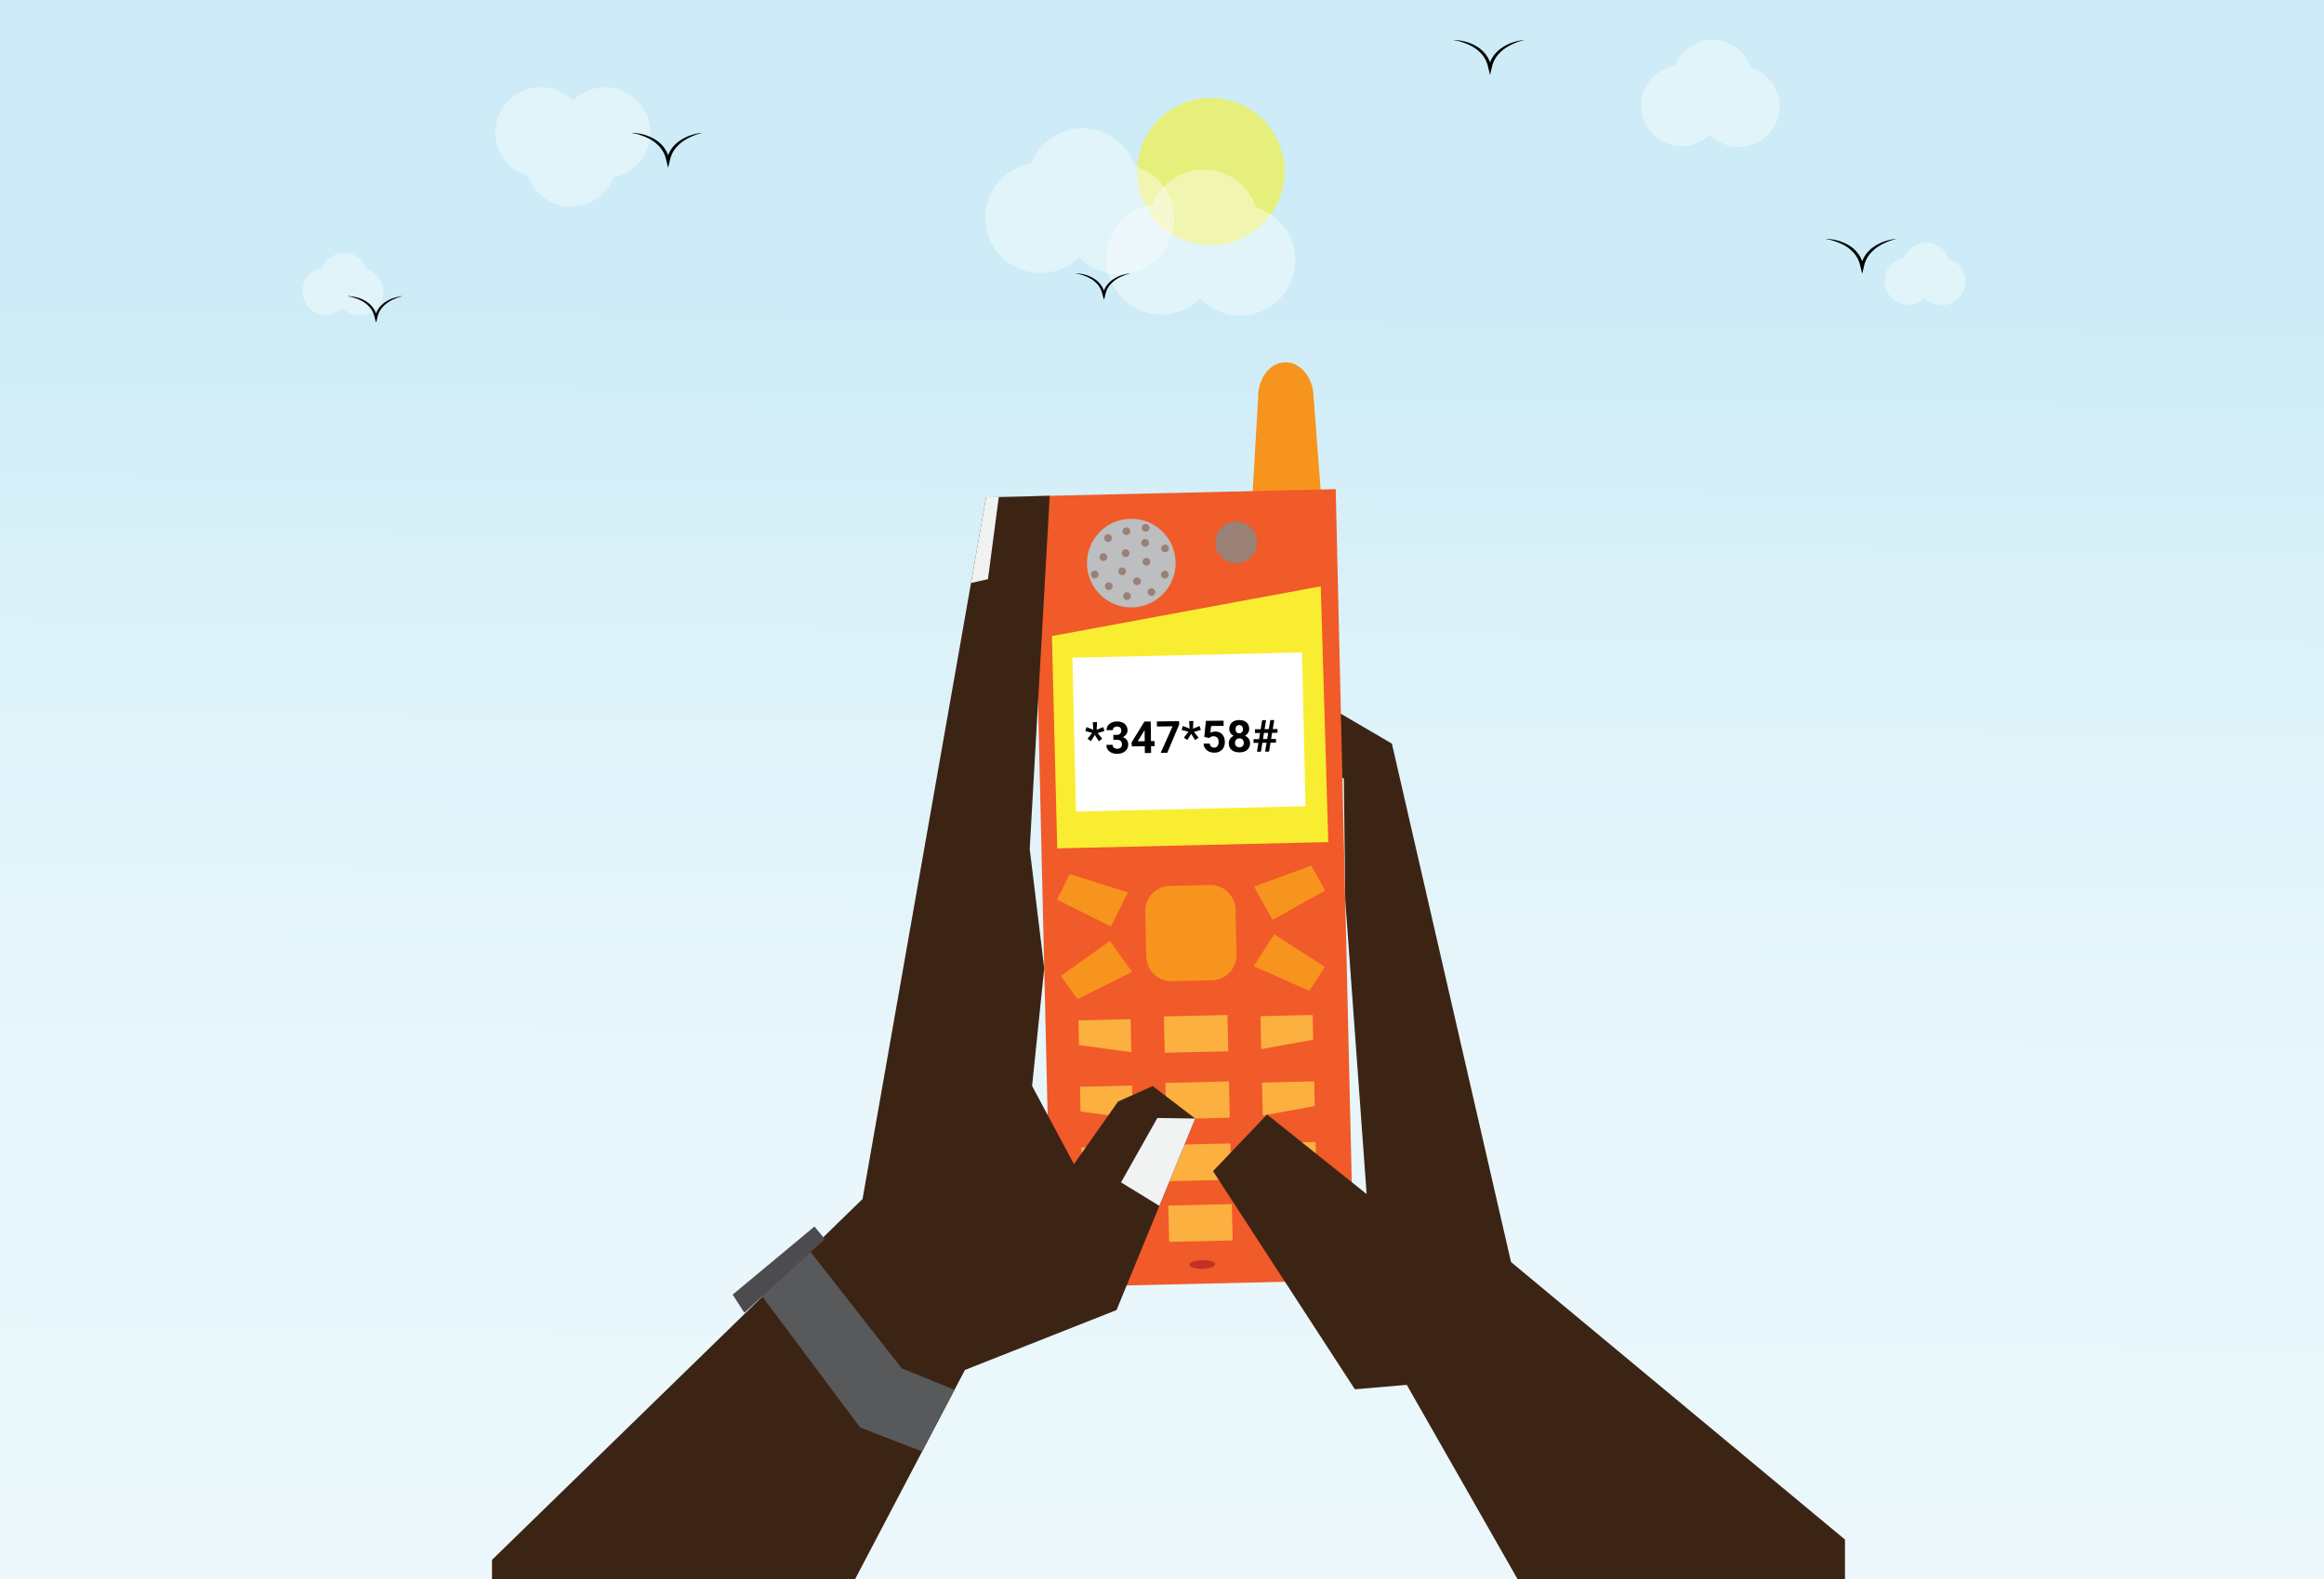 <svg width="359" height="244" viewBox="0 0 359 244" fill="none" xmlns="http://www.w3.org/2000/svg">
<rect x="0" y="0" width="359" height="244" fill="#333333" stroke="none"/>
<path d="M359 0H0V244H359V0Z" fill="url(#paint0_linear)"/>
<path opacity="0.5" d="M187.046 37.892C193.332 37.892 198.429 32.796 198.429 26.509C198.429 20.223 193.332 15.126 187.046 15.126C180.759 15.126 175.663 20.223 175.663 26.509C175.663 32.796 180.759 37.892 187.046 37.892Z" fill="#FFF200"/>
<path opacity="0.4" d="M100.469 20.493C100.469 23.917 98.013 26.768 94.766 27.377C93.774 30.04 91.208 31.933 88.202 31.933C85.139 31.933 82.535 29.968 81.587 27.229C78.655 26.39 76.51 23.693 76.51 20.493C76.51 16.623 79.647 13.486 83.517 13.486C85.462 13.486 87.221 14.278 88.491 15.559C89.758 14.278 91.517 13.486 93.462 13.486C97.332 13.486 100.469 16.623 100.469 20.493Z" fill="white"/>
<path opacity="0.4" d="M152.205 33.529C152.268 29.36 155.313 25.932 159.278 25.25C160.535 22.025 163.695 19.766 167.356 19.821C171.086 19.878 174.22 22.319 175.326 25.673C178.881 26.748 181.444 30.072 181.385 33.97C181.314 38.683 177.436 42.447 172.722 42.376C170.354 42.34 168.225 41.342 166.703 39.759C165.136 41.296 162.979 42.228 160.61 42.193C155.898 42.121 152.134 38.243 152.205 33.529Z" fill="white"/>
<path opacity="0.4" d="M170.919 39.914C170.982 35.745 174.027 32.317 177.991 31.634C179.249 28.41 182.408 26.151 186.07 26.206C189.8 26.262 192.934 28.704 194.04 32.058C197.595 33.132 200.158 36.457 200.1 40.355C200.029 45.068 196.149 48.831 191.436 48.76C189.068 48.724 186.94 47.727 185.417 46.143C183.85 47.681 181.693 48.613 179.324 48.577C174.611 48.506 170.848 44.628 170.919 39.914Z" fill="white"/>
<path opacity="0.4" d="M253.518 16.224C253.564 13.167 255.797 10.654 258.703 10.153C259.625 7.789 261.941 6.133 264.625 6.173C267.36 6.215 269.658 8.005 270.469 10.463C273.075 11.251 274.954 13.688 274.911 16.546C274.859 20.002 272.015 22.761 268.56 22.709C266.824 22.683 265.263 21.951 264.147 20.79C262.998 21.918 261.417 22.601 259.68 22.575C256.225 22.523 253.466 19.679 253.518 16.224Z" fill="white"/>
<path opacity="0.4" d="M46.724 44.968C46.751 43.181 48.057 41.712 49.756 41.419C50.295 40.037 51.649 39.069 53.219 39.093C54.818 39.116 56.162 40.163 56.636 41.601C58.159 42.062 59.258 43.487 59.233 45.158C59.202 47.178 57.54 48.791 55.52 48.761C54.505 48.745 53.592 48.318 52.939 47.639C52.268 48.298 51.343 48.698 50.328 48.683C48.307 48.652 46.694 46.989 46.724 44.968Z" fill="white"/>
<path opacity="0.4" d="M291.113 43.36C291.139 41.572 292.445 40.103 294.144 39.81C294.683 38.428 296.037 37.46 297.607 37.484C299.206 37.507 300.55 38.554 301.024 39.992C302.548 40.453 303.647 41.878 303.621 43.549C303.591 45.569 301.928 47.182 299.908 47.152C298.892 47.137 297.98 46.709 297.327 46.03C296.655 46.689 295.731 47.089 294.715 47.074C292.695 47.043 291.082 45.38 291.113 43.36Z" fill="white"/>
<path d="M97.483 20.52C97.809 20.515 98.135 20.543 98.458 20.592C98.782 20.637 99.104 20.702 99.422 20.787C99.582 20.827 99.738 20.881 99.893 20.937C100.05 20.989 100.205 21.048 100.355 21.118C100.507 21.186 100.662 21.245 100.806 21.331C100.951 21.413 101.102 21.485 101.242 21.577L101.657 21.863C101.789 21.968 101.91 22.087 102.037 22.199C102.169 22.306 102.273 22.441 102.384 22.57C102.492 22.701 102.612 22.824 102.694 22.974L102.961 23.41L103.162 23.88C103.237 24.035 103.284 24.198 103.321 24.364L103.443 24.859L102.965 24.859L103.082 24.391L103.141 24.158L103.233 23.934C103.297 23.786 103.352 23.634 103.424 23.491L103.674 23.078C103.75 22.936 103.868 22.823 103.964 22.695C104.064 22.57 104.165 22.446 104.285 22.34C104.402 22.233 104.51 22.114 104.637 22.018L105.017 21.735C105.147 21.646 105.284 21.569 105.417 21.485C105.549 21.399 105.693 21.336 105.831 21.264C106.109 21.122 106.398 21.002 106.692 20.903C106.986 20.803 107.285 20.721 107.586 20.657C107.887 20.588 108.192 20.54 108.498 20.519C107.903 20.667 107.325 20.862 106.777 21.118C106.502 21.243 106.23 21.372 105.974 21.53C105.847 21.608 105.714 21.677 105.595 21.768C105.475 21.856 105.35 21.937 105.234 22.029C105.005 22.22 104.785 22.415 104.588 22.633C104.481 22.734 104.393 22.85 104.307 22.968C104.223 23.087 104.119 23.192 104.056 23.324L103.841 23.702C103.778 23.832 103.731 23.97 103.675 24.103L103.594 24.305L103.544 24.517L103.443 24.94L103.208 25.923L102.965 24.941L102.854 24.491C102.823 24.34 102.783 24.191 102.717 24.052L102.542 23.625L102.306 23.23C102.237 23.09 102.132 22.977 102.038 22.854C101.942 22.734 101.853 22.607 101.735 22.505C101.622 22.399 101.516 22.284 101.397 22.184L101.03 21.892C100.905 21.797 100.767 21.72 100.636 21.632C100.507 21.541 100.362 21.476 100.222 21.4C100.084 21.323 99.94 21.256 99.792 21.196C99.647 21.131 99.5 21.068 99.348 21.019C98.751 20.786 98.124 20.624 97.483 20.52Z" fill="black"/>
<path d="M224.451 6.173C224.776 6.168 225.103 6.196 225.426 6.245C225.75 6.29 226.072 6.355 226.39 6.44C226.55 6.48 226.705 6.534 226.861 6.59C227.018 6.642 227.173 6.701 227.323 6.771C227.475 6.84 227.63 6.898 227.774 6.984C227.918 7.066 228.07 7.138 228.21 7.23L228.625 7.517C228.757 7.621 228.878 7.74 229.005 7.852C229.137 7.959 229.24 8.094 229.352 8.223C229.46 8.354 229.58 8.477 229.663 8.627L229.93 9.063L230.13 9.533C230.205 9.688 230.252 9.851 230.288 10.017L230.411 10.512L229.934 10.512L230.05 10.044L230.109 9.811L230.2 9.587C230.264 9.439 230.319 9.288 230.392 9.144L230.642 8.731C230.718 8.589 230.836 8.476 230.932 8.348C231.032 8.223 231.133 8.099 231.253 7.993C231.37 7.886 231.477 7.767 231.605 7.671L231.985 7.388C232.115 7.299 232.252 7.222 232.385 7.138C232.516 7.052 232.661 6.989 232.8 6.917C233.077 6.775 233.366 6.655 233.66 6.556C233.954 6.457 234.253 6.374 234.555 6.31C234.855 6.241 235.16 6.193 235.467 6.172C234.871 6.32 234.293 6.515 233.745 6.771C233.471 6.896 233.198 7.025 232.943 7.183C232.815 7.262 232.682 7.33 232.564 7.421C232.443 7.509 232.318 7.591 232.203 7.682C231.974 7.873 231.754 8.068 231.557 8.286C231.45 8.387 231.362 8.503 231.275 8.621C231.192 8.741 231.088 8.845 231.025 8.978L230.81 9.355C230.746 9.485 230.7 9.623 230.644 9.756L230.563 9.958L230.513 10.17L230.412 10.593L230.177 11.576L229.935 10.594L229.823 10.145C229.792 9.993 229.752 9.844 229.686 9.705L229.511 9.278L229.275 8.883C229.206 8.743 229.101 8.63 229.007 8.507C228.911 8.387 228.822 8.26 228.703 8.158C228.591 8.052 228.484 7.938 228.366 7.837L227.999 7.545C227.874 7.45 227.736 7.373 227.605 7.285C227.476 7.194 227.331 7.129 227.191 7.053C227.053 6.976 226.909 6.909 226.761 6.849C226.615 6.785 226.469 6.721 226.317 6.672C225.719 6.439 225.091 6.277 224.451 6.173Z" fill="black"/>
<path d="M281.937 36.902C282.262 36.898 282.589 36.925 282.912 36.974C283.236 37.019 283.558 37.084 283.876 37.169C284.036 37.21 284.191 37.264 284.347 37.319C284.504 37.371 284.659 37.43 284.809 37.501C284.961 37.569 285.116 37.628 285.26 37.713C285.405 37.795 285.556 37.867 285.696 37.959L286.111 38.246C286.243 38.35 286.364 38.469 286.491 38.581C286.623 38.688 286.726 38.823 286.838 38.952C286.946 39.083 287.066 39.206 287.149 39.356L287.416 39.792L287.616 40.262C287.691 40.417 287.738 40.58 287.775 40.746L287.897 41.241L287.42 41.242L287.536 40.773L287.595 40.54L287.686 40.316C287.75 40.169 287.805 40.017 287.878 39.873L288.128 39.46C288.204 39.318 288.322 39.205 288.418 39.077C288.518 38.952 288.619 38.828 288.739 38.723C288.856 38.615 288.963 38.496 289.091 38.4L289.471 38.117C289.602 38.028 289.738 37.951 289.871 37.867C290.003 37.781 290.147 37.719 290.286 37.646C290.563 37.504 290.852 37.384 291.146 37.285C291.44 37.186 291.739 37.103 292.041 37.039C292.341 36.97 292.646 36.922 292.953 36.901C292.357 37.049 291.779 37.245 291.231 37.501C290.957 37.625 290.684 37.755 290.429 37.912C290.301 37.991 290.168 38.059 290.05 38.15C289.93 38.238 289.804 38.32 289.689 38.412C289.46 38.602 289.24 38.797 289.043 39.015C288.936 39.116 288.848 39.232 288.762 39.35C288.678 39.47 288.574 39.574 288.511 39.707L288.296 40.084C288.233 40.214 288.186 40.352 288.13 40.485L288.049 40.687L287.999 40.899L287.898 41.322L287.663 42.305L287.421 41.323L287.309 40.874C287.278 40.722 287.238 40.573 287.172 40.434L286.997 40.007L286.761 39.612C286.692 39.472 286.587 39.359 286.493 39.236C286.397 39.116 286.308 38.989 286.189 38.887C286.077 38.781 285.97 38.667 285.852 38.566L285.485 38.274C285.36 38.179 285.222 38.102 285.091 38.014C284.962 37.923 284.817 37.858 284.677 37.782C284.539 37.705 284.395 37.638 284.247 37.578C284.101 37.514 283.955 37.45 283.803 37.401C283.205 37.168 282.577 37.007 281.937 36.902Z" fill="black"/>
<path d="M53.651 45.749C53.904 45.746 54.156 45.767 54.406 45.806C54.657 45.84 54.907 45.891 55.154 45.956C55.398 46.026 55.643 46.107 55.876 46.213C56.115 46.309 56.341 46.437 56.564 46.568L56.885 46.79C56.987 46.871 57.081 46.963 57.179 47.05C57.281 47.133 57.362 47.238 57.448 47.338C57.532 47.439 57.624 47.534 57.689 47.651L57.896 47.989L58.051 48.353C58.166 48.593 58.198 48.858 58.269 49.111L57.899 49.112L57.989 48.749C58.014 48.627 58.053 48.508 58.106 48.395C58.156 48.28 58.198 48.162 58.254 48.051L58.448 47.731C58.507 47.621 58.598 47.533 58.672 47.435C58.75 47.338 58.828 47.242 58.922 47.16C59.092 46.98 59.29 46.835 59.488 46.691C59.694 46.56 59.9 46.43 60.12 46.327C60.335 46.217 60.559 46.124 60.786 46.047C61.014 45.97 61.245 45.907 61.479 45.857C61.712 45.803 61.948 45.766 62.186 45.75C61.725 45.864 61.276 46.016 60.852 46.214C60.639 46.311 60.428 46.411 60.23 46.533C60.027 46.646 59.841 46.783 59.656 46.92C59.48 47.068 59.309 47.219 59.156 47.387C59.073 47.465 59.004 47.556 58.938 47.647C58.874 47.739 58.792 47.82 58.744 47.923L58.577 48.216C58.529 48.316 58.493 48.423 58.449 48.526C58.401 48.628 58.368 48.735 58.348 48.847L58.269 49.174L58.109 49.846L57.899 49.175C57.828 48.947 57.81 48.702 57.706 48.486L57.571 48.155L57.388 47.849C57.335 47.742 57.253 47.653 57.181 47.559C57.106 47.465 57.037 47.366 56.946 47.288C56.78 47.113 56.592 46.961 56.4 46.813C56.2 46.676 55.996 46.539 55.774 46.432C55.559 46.315 55.329 46.221 55.096 46.136C54.634 45.956 54.148 45.83 53.651 45.749Z" fill="black"/>
<path d="M166.093 42.23C166.346 42.226 166.598 42.247 166.849 42.286C167.1 42.321 167.349 42.371 167.596 42.437C167.841 42.507 168.085 42.587 168.319 42.693C168.557 42.79 168.783 42.917 169.006 43.048L169.328 43.27C169.43 43.351 169.523 43.444 169.622 43.53C169.724 43.614 169.804 43.718 169.89 43.818C169.974 43.919 170.067 44.015 170.131 44.131L170.338 44.469L170.494 44.834C170.608 45.074 170.64 45.339 170.711 45.592L170.341 45.592L170.432 45.229C170.457 45.107 170.495 44.989 170.549 44.875C170.598 44.761 170.641 44.642 170.697 44.531L170.89 44.212C170.949 44.101 171.04 44.014 171.115 43.915C171.192 43.818 171.27 43.723 171.364 43.641C171.534 43.461 171.733 43.315 171.931 43.172C172.136 43.04 172.343 42.91 172.562 42.807C172.777 42.697 173.001 42.604 173.228 42.527C173.456 42.45 173.688 42.387 173.921 42.337C174.154 42.283 174.39 42.246 174.628 42.23C174.167 42.344 173.719 42.496 173.294 42.695C173.082 42.791 172.871 42.892 172.673 43.013C172.47 43.126 172.283 43.264 172.099 43.4C171.922 43.548 171.751 43.699 171.598 43.868C171.515 43.946 171.447 44.036 171.38 44.127C171.316 44.219 171.235 44.301 171.187 44.403L171.02 44.696C170.971 44.797 170.935 44.904 170.891 45.007C170.844 45.109 170.811 45.216 170.79 45.327L170.712 45.655L170.551 46.326L170.341 45.656C170.27 45.428 170.252 45.182 170.149 44.967L170.013 44.636L169.83 44.33C169.777 44.222 169.696 44.133 169.623 44.039C169.549 43.946 169.479 43.847 169.388 43.768C169.222 43.593 169.035 43.442 168.842 43.293C168.642 43.156 168.438 43.019 168.217 42.912C168.001 42.795 167.771 42.701 167.539 42.617C167.076 42.436 166.59 42.311 166.093 42.23Z" fill="black"/>
<g clip-path="url(#clip0)">
<path d="M200.439 107.936L195.66 108.047L195.494 100.908L198.689 100.834L200.439 107.936Z" fill="#3C2415"/>
<path d="M209.578 120.186L202.921 120.341L202.691 110.397L207.141 110.294L209.578 120.186Z" fill="#3C2415"/>
<path d="M204.386 80.653C204.455 83.649 201.49 82.53 199.123 82.585C196.757 82.639 193.54 79.509 193.471 76.512L194.349 61.5C194.278 58.505 196.14 56.032 198.507 55.976C200.873 55.921 202.848 58.306 202.917 61.302L204.386 80.653Z" fill="#F7941D"/>
<path d="M206.332 75.58L159.614 76.665L162.45 198.884L209.168 197.799L206.332 75.58Z" fill="#F15A29"/>
<path d="M189.607 156.829L179.791 157.057L179.921 162.666L189.737 162.438L189.607 156.829Z" fill="#FBB040"/>
<path d="M189.841 167.093L180.025 167.32L180.156 172.929L189.971 172.701L189.841 167.093Z" fill="#FBB040"/>
<path d="M190.07 176.678L180.255 176.906L180.385 182.516L190.201 182.288L190.07 176.678Z" fill="#FBB040"/>
<path d="M190.288 186.051L180.473 186.279L180.603 191.888L190.418 191.661L190.288 186.051Z" fill="#FBB040"/>
<path d="M202.861 160.645L194.827 162.105L194.709 157.012L202.773 156.825L202.861 160.645Z" fill="#FBB040"/>
<path d="M202.271 153.105L193.651 149.298L196.835 144.357L204.66 149.4L202.271 153.105Z" fill="#F7941D"/>
<path d="M202.561 133.749L193.714 136.998L196.576 142.133L204.708 137.601L202.561 133.749Z" fill="#F7941D"/>
<path d="M166.435 154.38L174.87 150.177L171.459 145.387L163.878 150.788L166.435 154.38Z" fill="#F7941D"/>
<path d="M165.249 135.058L174.236 137.892L171.616 143.155L163.283 139.005L165.249 135.058Z" fill="#F7941D"/>
<path d="M203.099 170.904L195.065 172.364L194.947 167.272L203.011 167.085L203.099 170.904Z" fill="#FBB040"/>
<path d="M203.316 180.278L195.282 181.738L195.164 176.645L203.228 176.457L203.316 180.278Z" fill="#FBB040"/>
<path d="M203.534 189.651L195.5 191.111L195.382 186.019L203.445 185.832L203.534 189.651Z" fill="#FBB040"/>
<path d="M166.678 161.484L174.771 162.57L174.653 157.477L166.589 157.664L166.678 161.484Z" fill="#FBB040"/>
<path d="M166.916 171.743L175.009 172.829L174.891 167.736L166.827 167.923L166.916 171.743Z" fill="#FBB040"/>
<path d="M167.132 181.117L175.226 182.203L175.108 177.109L167.044 177.297L167.132 181.117Z" fill="#FBB040"/>
<path d="M205.184 130.112L163.316 131.083L162.498 98.278L204.025 90.594L205.184 130.112Z" fill="#F9ED32"/>
<path d="M167.35 190.49L175.443 191.575L175.326 186.484L167.262 186.67L167.35 190.49Z" fill="#FBB040"/>
<path d="M201.12 100.809L165.658 101.632L166.209 125.396L201.672 124.573L201.12 100.809Z" fill="white"/>
<path d="M181.6 86.847C181.688 90.629 178.694 93.765 174.913 93.853C171.133 93.941 167.997 90.946 167.909 87.165C167.822 83.385 170.815 80.248 174.596 80.161C178.377 80.073 181.513 83.067 181.6 86.847Z" fill="#BCBEC0"/>
<path d="M194.192 83.714C194.234 85.498 192.821 86.977 191.037 87.018C189.255 87.06 187.775 85.648 187.734 83.864C187.693 82.081 189.105 80.602 190.888 80.561C192.672 80.519 194.151 81.931 194.192 83.714Z" fill="#998176"/>
<path d="M191.019 147.498C191.068 149.638 189.373 151.412 187.234 151.462L181.034 151.606C178.893 151.656 177.119 149.962 177.069 147.822L176.908 140.847C176.858 138.706 178.552 136.932 180.692 136.882L186.892 136.738C189.032 136.689 190.807 138.383 190.857 140.524L191.019 147.498Z" fill="#F7941D"/>
<path d="M174.6 82.073C174.607 82.402 174.347 82.676 174.016 82.683C173.687 82.691 173.413 82.43 173.406 82.1C173.398 81.77 173.659 81.497 173.989 81.489C174.319 81.482 174.592 81.742 174.6 82.073Z" fill="#998176"/>
<path d="M171.771 83.134C171.778 83.463 171.517 83.737 171.188 83.745C170.858 83.752 170.585 83.491 170.577 83.161C170.569 82.831 170.83 82.558 171.16 82.551C171.489 82.543 171.763 82.804 171.771 83.134Z" fill="#998176"/>
<path d="M174.479 85.461C174.487 85.79 174.226 86.064 173.896 86.072C173.567 86.079 173.293 85.818 173.285 85.488C173.278 85.159 173.539 84.885 173.868 84.877C174.199 84.869 174.471 85.13 174.479 85.461Z" fill="#998176"/>
<path d="M171.042 86.071C171.05 86.401 170.789 86.675 170.459 86.682C170.129 86.69 169.856 86.429 169.848 86.099C169.84 85.769 170.101 85.495 170.431 85.488C170.761 85.481 171.035 85.741 171.042 86.071Z" fill="#998176"/>
<path d="M173.947 88.261C173.955 88.591 173.694 88.864 173.363 88.871C173.034 88.879 172.76 88.618 172.753 88.288C172.745 87.958 173.006 87.684 173.336 87.677C173.666 87.67 173.939 87.931 173.947 88.261Z" fill="#998176"/>
<path d="M171.876 90.565C171.884 90.895 171.623 91.168 171.293 91.176C170.963 91.184 170.689 90.923 170.682 90.593C170.675 90.263 170.936 89.99 171.266 89.983C171.595 89.974 171.869 90.236 171.876 90.565Z" fill="#998176"/>
<path d="M176.24 89.8C176.248 90.13 175.986 90.403 175.657 90.411C175.327 90.419 175.053 90.158 175.045 89.828C175.038 89.499 175.299 89.225 175.629 89.217C175.958 89.21 176.232 89.471 176.24 89.8Z" fill="#998176"/>
<path d="M177.695 86.78C177.703 87.109 177.443 87.383 177.112 87.391C176.783 87.398 176.509 87.137 176.502 86.807C176.494 86.478 176.755 86.204 177.085 86.197C177.415 86.189 177.689 86.45 177.695 86.78Z" fill="#998176"/>
<path d="M177.496 83.864C177.504 84.193 177.242 84.467 176.913 84.475C176.583 84.482 176.309 84.221 176.302 83.891C176.294 83.562 176.556 83.288 176.886 83.28C177.215 83.273 177.488 83.534 177.496 83.864Z" fill="#998176"/>
<path d="M180.569 84.722C180.577 85.051 180.316 85.325 179.985 85.333C179.657 85.34 179.382 85.079 179.374 84.75C179.367 84.42 179.628 84.147 179.958 84.139C180.287 84.131 180.561 84.392 180.569 84.722Z" fill="#998176"/>
<path d="M180.53 88.771C180.538 89.101 180.277 89.374 179.946 89.382C179.617 89.39 179.343 89.128 179.335 88.799C179.328 88.47 179.589 88.196 179.919 88.188C180.249 88.181 180.522 88.442 180.53 88.771Z" fill="#998176"/>
<path d="M178.469 91.474C178.476 91.804 178.216 92.078 177.885 92.085C177.555 92.093 177.282 91.832 177.275 91.502C177.267 91.173 177.528 90.899 177.858 90.892C178.188 90.883 178.461 91.145 178.469 91.474Z" fill="#998176"/>
<path d="M177.574 81.539C177.582 81.868 177.321 82.142 176.991 82.15C176.662 82.157 176.388 81.896 176.38 81.567C176.373 81.237 176.634 80.963 176.964 80.956C177.293 80.948 177.567 81.209 177.574 81.539Z" fill="#998176"/>
<path d="M169.71 88.757C169.718 89.087 169.457 89.36 169.127 89.368C168.797 89.376 168.524 89.115 168.516 88.785C168.509 88.456 168.77 88.182 169.1 88.174C169.429 88.166 169.702 88.427 169.71 88.757Z" fill="#998176"/>
<path d="M174.699 92.093C174.707 92.422 174.446 92.696 174.117 92.704C173.786 92.711 173.513 92.45 173.506 92.121C173.498 91.791 173.759 91.517 174.088 91.51C174.418 91.502 174.691 91.763 174.699 92.093Z" fill="#998176"/>
<path d="M187.713 195.335C187.721 195.701 186.837 196.018 185.738 196.045C184.639 196.07 183.741 195.793 183.732 195.426C183.724 195.06 184.608 194.744 185.707 194.718C186.807 194.692 187.704 194.968 187.713 195.335Z" fill="#C03126"/>
<path d="M168.707 113.238L167.655 112.953L167.845 112.346L168.888 112.752L168.808 111.587L169.462 111.579L169.41 112.769L170.417 112.346L170.621 112.955L169.556 113.265L170.267 114.145L169.741 114.529L169.122 113.561L168.531 114.509L167.996 114.155L168.707 113.238ZM171.984 113.554L172.498 113.548C172.743 113.545 172.924 113.482 173.04 113.358C173.157 113.234 173.214 113.071 173.212 112.868C173.209 112.672 173.149 112.52 173.029 112.413C172.912 112.305 172.751 112.252 172.546 112.255C172.362 112.257 172.208 112.31 172.084 112.414C171.961 112.515 171.9 112.647 171.902 112.81L170.937 112.821C170.934 112.567 170.999 112.339 171.132 112.138C171.268 111.933 171.458 111.773 171.701 111.657C171.947 111.54 172.218 111.48 172.514 111.477C173.028 111.471 173.433 111.59 173.727 111.833C174.022 112.075 174.172 112.411 174.177 112.843C174.179 113.066 174.114 113.272 173.98 113.46C173.846 113.649 173.67 113.795 173.451 113.897C173.726 113.992 173.931 114.137 174.067 114.331C174.205 114.525 174.276 114.756 174.279 115.023C174.284 115.455 174.13 115.803 173.817 116.067C173.506 116.332 173.091 116.467 172.572 116.473C172.087 116.478 171.688 116.355 171.376 116.103C171.065 115.85 170.908 115.514 170.903 115.093L171.868 115.081C171.87 115.264 171.94 115.412 172.077 115.527C172.216 115.641 172.386 115.697 172.587 115.694C172.816 115.692 172.995 115.629 173.122 115.508C173.252 115.384 173.316 115.222 173.314 115.021C173.308 114.536 173.038 114.296 172.504 114.302L171.993 114.308L171.984 113.554ZM177.797 114.514L178.348 114.508L178.357 115.286L177.806 115.293L177.818 116.345L176.853 116.356L176.841 115.304L174.847 115.327L174.796 114.72L176.786 111.494L177.761 111.482L177.797 114.514ZM175.756 114.538L176.831 114.526L176.811 112.809L176.749 112.92L175.756 114.538ZM182.146 111.972L180.316 116.315L179.297 116.327L181.133 112.224L178.715 112.253L178.706 111.471L182.139 111.431L182.146 111.972ZM183.588 113.064L182.536 112.779L182.726 112.172L183.769 112.578L183.689 111.413L184.343 111.405L184.29 112.595L185.298 112.172L185.502 112.781L184.437 113.091L185.148 113.971L184.622 114.354L184.002 113.386L183.412 114.335L182.877 113.981L183.588 113.064ZM186.032 113.857L186.284 111.382L189.009 111.351L189.018 112.155L187.084 112.178L186.976 113.225C187.204 113.1 187.447 113.035 187.706 113.032C188.169 113.027 188.533 113.166 188.799 113.451C189.066 113.735 189.202 114.135 189.208 114.651C189.211 114.965 189.148 115.248 189.017 115.499C188.889 115.747 188.702 115.942 188.456 116.083C188.211 116.222 187.92 116.293 187.584 116.297C187.29 116.3 187.016 116.245 186.763 116.13C186.51 116.012 186.309 115.847 186.16 115.632C186.012 115.418 185.933 115.173 185.921 114.897L186.876 114.886C186.898 115.088 186.97 115.245 187.092 115.358C187.215 115.467 187.375 115.521 187.571 115.519C187.789 115.516 187.957 115.437 188.073 115.279C188.189 115.12 188.245 114.897 188.242 114.609C188.239 114.333 188.168 114.123 188.031 113.977C187.893 113.832 187.7 113.761 187.45 113.764C187.221 113.766 187.036 113.829 186.895 113.95L186.802 114.038L186.032 113.857ZM192.971 112.597C192.974 112.833 192.917 113.043 192.801 113.227C192.686 113.411 192.525 113.558 192.319 113.67C192.556 113.781 192.745 113.935 192.886 114.134C193.026 114.331 193.098 114.564 193.101 114.833C193.106 115.265 192.963 115.608 192.672 115.863C192.381 116.116 191.983 116.246 191.477 116.251C190.972 116.257 190.57 116.136 190.271 115.888C189.972 115.64 189.82 115.301 189.815 114.871C189.812 114.602 189.878 114.366 190.014 114.164C190.149 113.962 190.333 113.804 190.566 113.69C190.357 113.584 190.193 113.44 190.073 113.259C189.955 113.077 189.895 112.869 189.892 112.633C189.887 112.219 190.021 111.888 190.295 111.639C190.568 111.389 190.941 111.261 191.416 111.256C191.888 111.25 192.263 111.368 192.542 111.61C192.823 111.849 192.966 112.178 192.971 112.597ZM192.132 114.774C192.129 114.563 192.066 114.394 191.942 114.269C191.818 114.143 191.652 114.082 191.445 114.084C191.241 114.087 191.078 114.152 190.957 114.28C190.836 114.406 190.777 114.576 190.779 114.79C190.781 114.997 190.844 115.163 190.965 115.289C191.087 115.414 191.255 115.476 191.468 115.473C191.678 115.471 191.841 115.408 191.957 115.284C192.076 115.16 192.134 114.99 192.132 114.774ZM192.007 112.655C192.004 112.466 191.952 112.315 191.851 112.202C191.749 112.088 191.607 112.032 191.425 112.034C191.244 112.036 191.105 112.093 191.006 112.206C190.907 112.318 190.859 112.472 190.861 112.668C190.863 112.862 190.915 113.017 191.017 113.134C191.118 113.251 191.26 113.308 191.443 113.306C191.626 113.304 191.765 113.243 191.862 113.124C191.961 113.005 192.009 112.848 192.007 112.655ZM195.652 114.766L195.007 114.774L194.783 116.146L194.172 116.153L194.396 114.781L193.638 114.79L193.631 114.216L194.49 114.206L194.645 113.255L193.871 113.264L193.864 112.683L194.742 112.673L194.97 111.281L195.578 111.274L195.35 112.666L195.998 112.658L196.225 111.266L196.837 111.259L196.609 112.651L197.34 112.642L197.347 113.224L196.512 113.233L196.356 114.184L197.104 114.175L197.111 114.749L196.263 114.759L196.038 116.131L195.427 116.138L195.652 114.766ZM195.101 114.198L195.745 114.191L195.901 113.24L195.253 113.248L195.101 114.198Z" fill="black"/>
<path d="M207.141 110.294L215.012 114.899L233.416 195.002L323.678 270.03L300.13 297.118L265.181 297.929L217.309 213.977L209.296 214.666L187.379 180.956L195.731 172.208L211.113 184.5L207.807 139.044L207.571 118.593L207.141 110.294Z" fill="#3C2415"/>
<path d="M162.158 76.611L152.33 76.838L133.244 185.258L40.561 275.546L73.208 297.929L104.368 296.813L149.056 211.677L172.481 202.419L184.627 172.828L178.069 167.812L172.716 170.199L165.9 179.871L159.434 167.799L161.308 149.618L159.068 131.181L162.158 76.611Z" fill="#3C2415"/>
<path d="M179.089 186.322L173.172 182.693L178.784 172.741L184.627 172.828L179.089 186.322Z" fill="#F1F2F2"/>
<path d="M125.014 193.187L139.291 211.429L147.449 214.738L142.447 224.267L132.872 220.57L117.689 200.243L125.014 193.187Z" fill="#58595B"/>
<path d="M113.183 200.034L125.816 189.513L127.416 191.458L114.984 202.849L113.183 200.034Z" fill="#4C4B4D"/>
<path d="M154.287 76.793L152.616 89.486L150 90.077L152.33 76.838L154.287 76.793Z" fill="#F1F2F2"/>
</g>
<defs>
<linearGradient id="paint0_linear" x1="181.035" y1="-1.898" x2="178.393" y2="245.902" gradientUnits="userSpaceOnUse">
<stop offset="0.19" stop-color="#CDECF7"/>
<stop offset="0.422" stop-color="#DDF2F9"/>
<stop offset="0.686" stop-color="#E8F6FB"/>
<stop offset="1" stop-color="#EBF7FB"/>
</linearGradient>
<clipPath id="clip0">
<rect width="209" height="209" fill="white" transform="translate(76 35)"/>
</clipPath>
</defs>
</svg>
